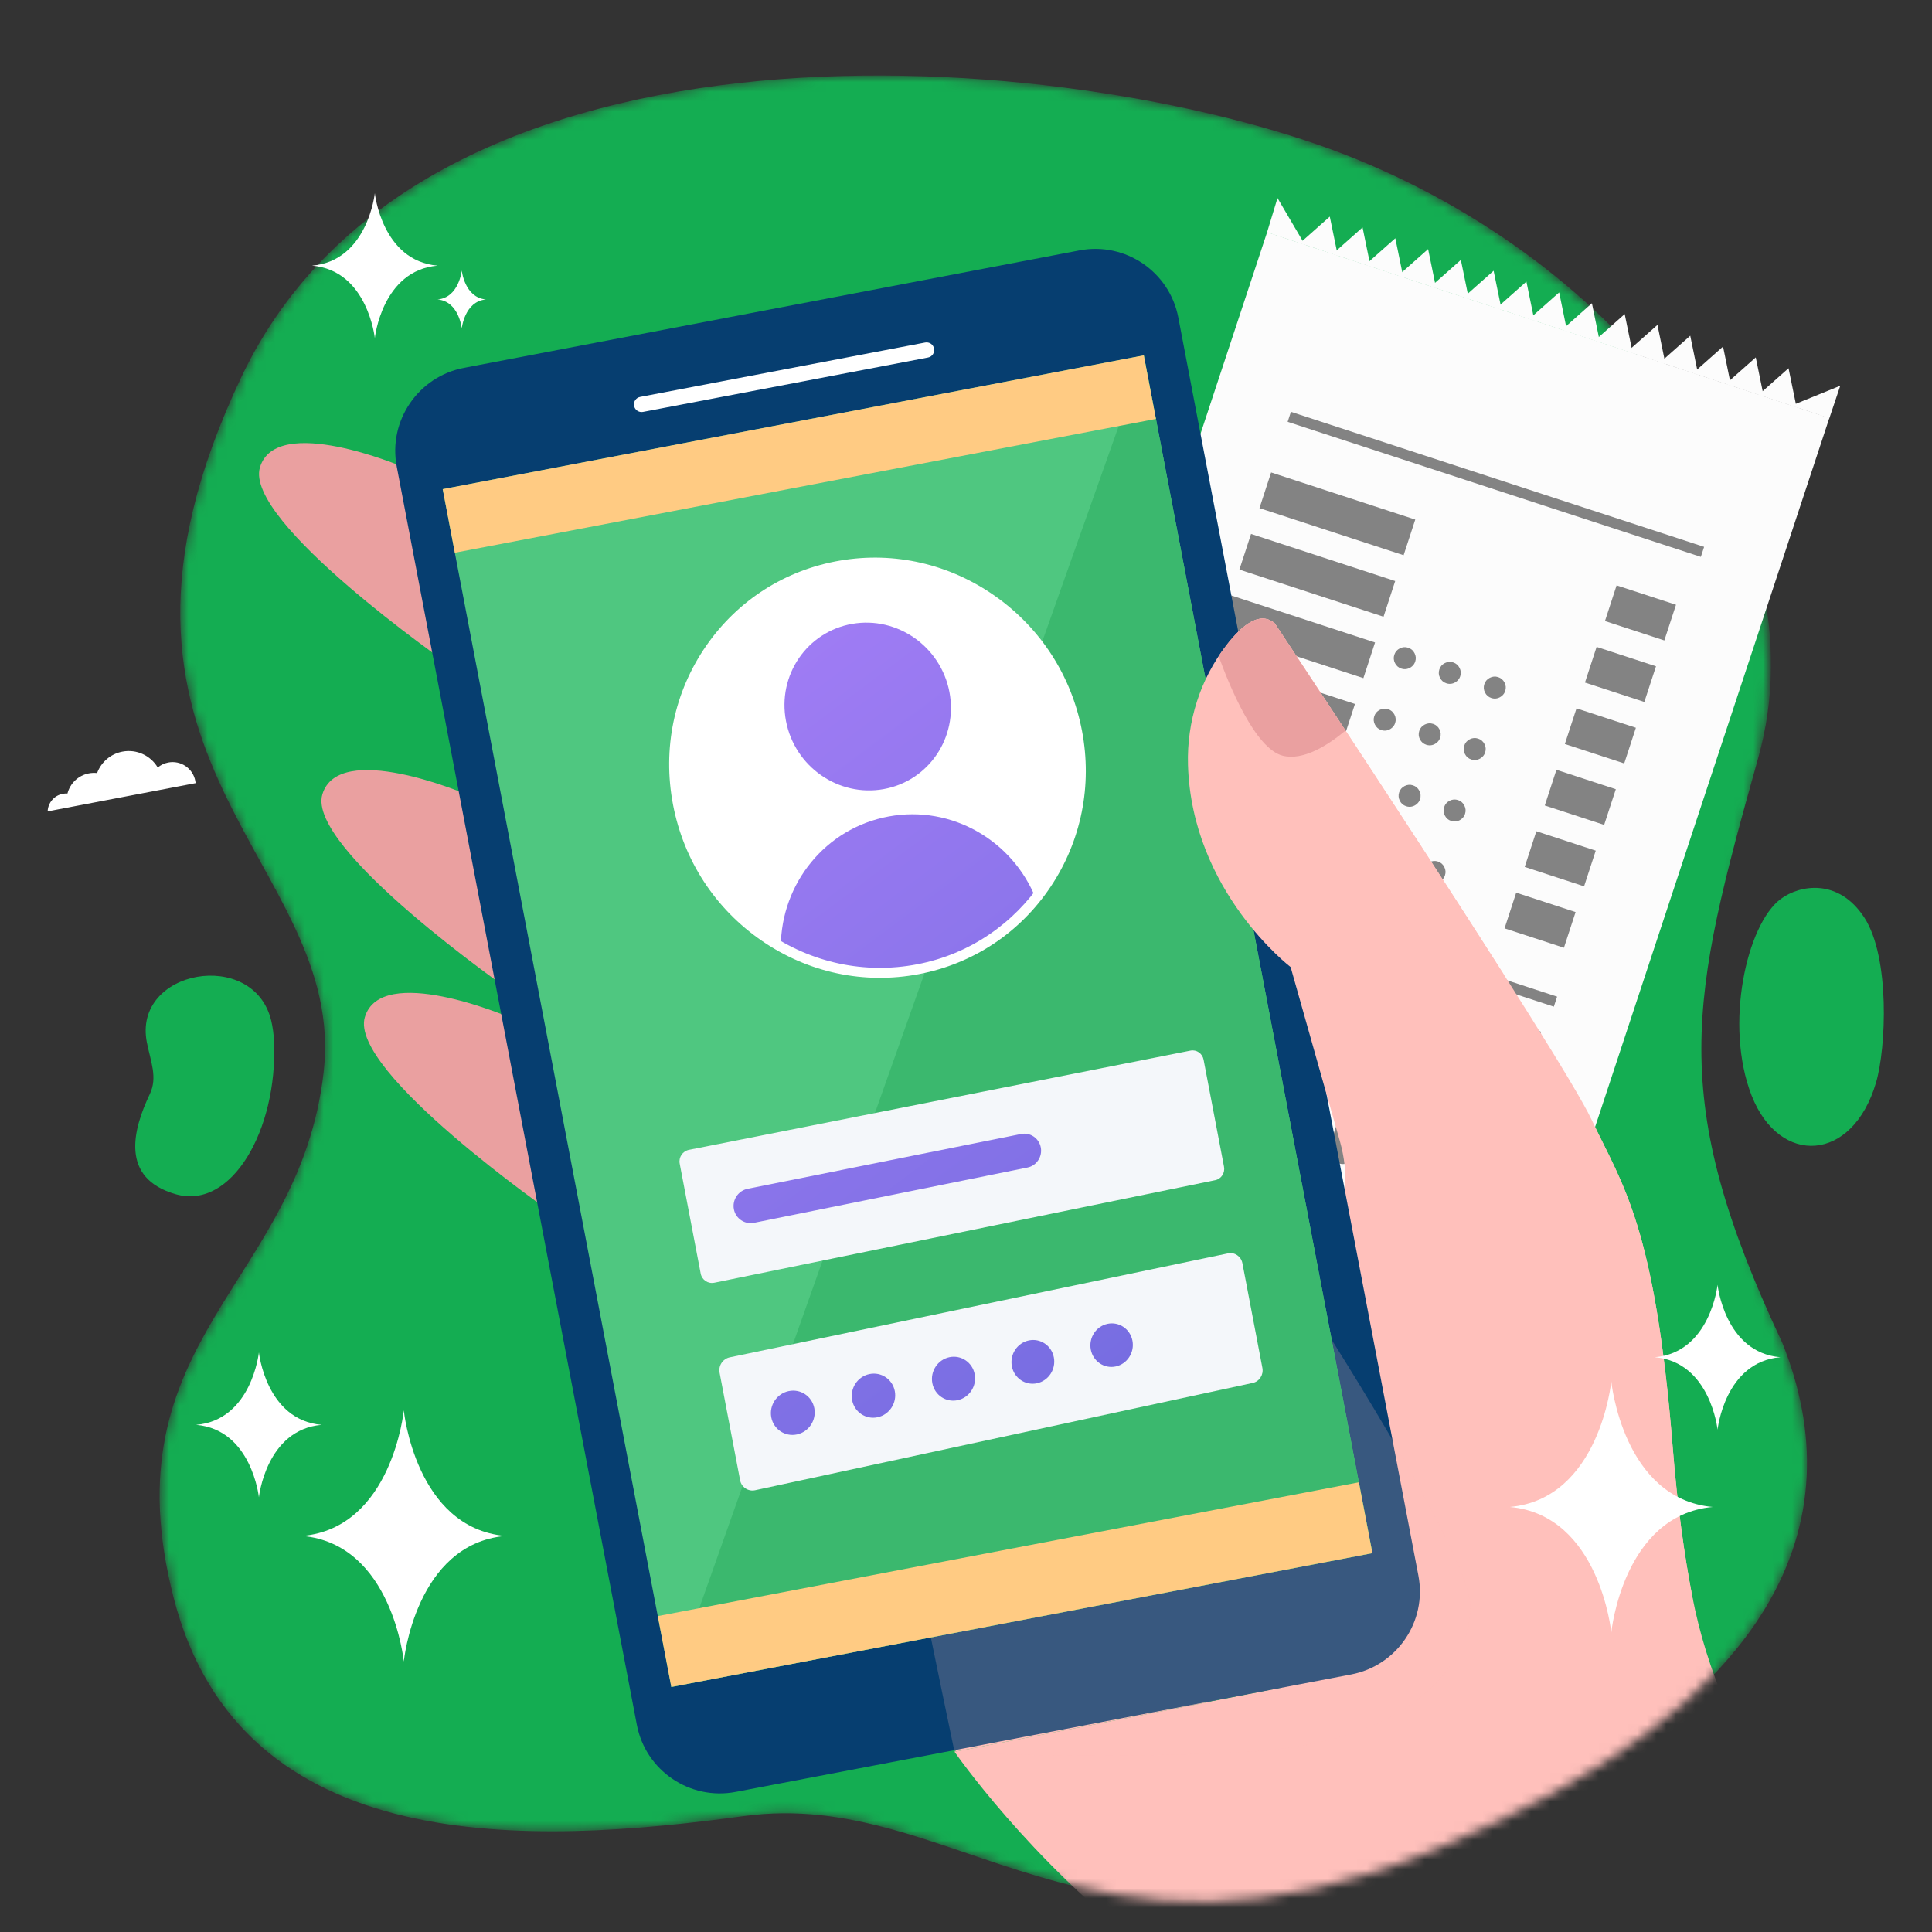 <svg width="200" height="200" viewBox="0 0 200 200" fill="none" xmlns="http://www.w3.org/2000/svg">
<rect x="0" y="0" width="200" height="200" fill="#333333" stroke="none"/>
<g clip-path="url(#clip0_275_5227)">
<mask id="mask0_275_5227" style="mask-type:alpha" maskUnits="userSpaceOnUse" x="16" y="7" width="172" height="190">
<path d="M139.214 16C110.927 5 44.002 -1 25.002 39C6.001 79 36.002 89 33.502 111C31.002 133 11.002 138.5 18.002 165.5C25.002 192.5 55.002 191 77.001 188C99.001 185 112.501 206.5 148.501 191.5C184.501 176.5 191.823 157.265 184.501 139C177.18 120.736 176.001 104 182.001 78.5C188.001 53 167.501 27 139.214 16Z" fill="#14AD52"/>
</mask>
<g mask="url(#mask0_275_5227)">
<path d="M139.214 16C110.927 5 44.002 -1 25.002 39C6.001 79 36.002 89 33.502 111C31.002 133 11.002 138.5 18.002 165.5C25.002 192.5 55.002 191 77.001 188C99.001 185 112.501 206.5 148.501 191.5C184.501 176.5 191.823 157.265 184.501 139C172.501 113.5 175.001 103.5 182.001 78.5C189.001 53.5 167.501 27 139.214 16Z" fill="#14AD52"/>
<path d="M207.933 218.852L153.133 229.309L146.251 217.938C143.814 213.91 139.853 211.053 135.276 209.951C130.964 208.913 125.001 206.672 118.713 201.848C106.478 192.461 98.816 181.348 98.816 181.348L132.746 174.701C132.746 174.701 126.065 156.287 138.129 127.834C139.42 124.789 139.624 121.391 138.724 118.208L133.613 100.112C133.613 100.112 119.696 89.482 123.699 72.236C123.699 72.236 128.65 61.634 131.971 64.536C131.971 64.536 161.536 109.063 164.76 115.907C167.985 122.751 171.316 126.804 173.165 149.896C173.654 156.009 174.373 161.048 175.165 165.153C176.685 173.033 179.93 180.478 184.661 186.961L207.933 218.852Z" fill="#FFC0BB"/>
</g>
<path d="M15.204 107.913C13.708 100.345 26.253 98.136 28.07 105.634C28.235 106.312 28.34 107.069 28.373 107.913C28.725 116.924 24.007 125.28 18.204 123.628C12.401 121.977 13.754 116.942 15.512 113.249C16.333 111.526 15.59 109.865 15.204 107.913Z" fill="#14AD52"/>
<path d="M131.172 24.037L101.418 114.092L159.62 133.322L189.375 43.268L131.172 24.037Z" fill="#FCFCFC"/>
<path d="M105.327 115.247L101.393 113.927L100.668 116.442L105.327 115.247Z" fill="#FCFCFC"/>
<path d="M108.718 116.375L104.785 115.056L105.609 119.122L108.718 116.375Z" fill="#FCFCFC"/>
<path d="M112.108 117.504L108.176 116.186L109 120.25L112.108 117.504Z" fill="#FCFCFC"/>
<path d="M115.499 118.632L111.566 117.314L112.391 121.38L115.499 118.632Z" fill="#FCFCFC"/>
<path d="M118.889 119.762L114.957 118.442L115.782 122.508L118.889 119.762Z" fill="#FCFCFC"/>
<path d="M122.285 120.892L118.352 119.572L119.176 123.637L122.285 120.892Z" fill="#FCFCFC"/>
<path d="M125.678 122.021L121.746 120.701L122.57 124.766L125.678 122.021Z" fill="#FCFCFC"/>
<path d="M129.069 123.148L125.137 121.83L125.961 125.895L129.069 123.148Z" fill="#FCFCFC"/>
<path d="M132.46 124.277L128.527 122.958L129.35 127.024L132.46 124.277Z" fill="#FCFCFC"/>
<path d="M135.848 125.406L131.914 124.088L132.74 128.153L135.848 125.406Z" fill="#FCFCFC"/>
<path d="M139.242 126.535L135.309 125.216L136.132 129.282L139.242 126.535Z" fill="#FCFCFC"/>
<path d="M142.632 127.664L138.699 126.345L139.523 130.411L142.632 127.664Z" fill="#FCFCFC"/>
<path d="M146.026 128.792L142.094 127.474L142.917 131.54L146.026 128.792Z" fill="#FCFCFC"/>
<path d="M149.416 129.922L145.484 128.603L146.307 132.669L149.416 129.922Z" fill="#FCFCFC"/>
<path d="M152.809 131.051L148.875 129.732L149.7 133.798L152.809 131.051Z" fill="#FCFCFC"/>
<path d="M156.197 132.18L152.266 130.861L153.089 134.926L156.197 132.18Z" fill="#FCFCFC"/>
<path d="M159.591 133.31L155.66 131.991L158.503 136.658L159.591 133.31Z" fill="#FCFCFC"/>
<path d="M185.438 41.992L189.371 43.303L190.504 39.933L185.438 41.992Z" fill="#FCFCFC"/>
<path d="M182.048 40.872L185.982 42.181L185.149 38.12L182.048 40.872Z" fill="#FCFCFC"/>
<path d="M178.654 39.75L182.587 41.06L181.756 36.999L178.654 39.75Z" fill="#FCFCFC"/>
<path d="M175.267 38.629L179.2 39.938L178.369 35.877L175.267 38.629Z" fill="#FCFCFC"/>
<path d="M171.873 37.507L175.806 38.817L174.974 34.755L171.873 37.507Z" fill="#FCFCFC"/>
<path d="M168.478 36.386L172.412 37.695L171.58 33.634L168.478 36.386Z" fill="#FCFCFC"/>
<path d="M165.087 35.265L169.021 36.575L168.188 32.513L165.087 35.265Z" fill="#FCFCFC"/>
<path d="M161.693 34.144L165.627 35.454L164.795 31.392L161.693 34.144Z" fill="#FCFCFC"/>
<path d="M158.302 33.023L162.236 34.333L161.404 30.271L158.302 33.023Z" fill="#FCFCFC"/>
<path d="M154.912 31.902L158.846 33.211L158.013 29.15L154.912 31.902Z" fill="#FCFCFC"/>
<path d="M151.517 30.781L155.451 32.09L154.619 28.029L151.517 30.781Z" fill="#FCFCFC"/>
<path d="M148.127 29.658L152.061 30.969L151.228 26.907L148.127 29.658Z" fill="#FCFCFC"/>
<path d="M144.736 28.537L148.67 29.847L147.838 25.786L144.736 28.537Z" fill="#FCFCFC"/>
<path d="M141.341 27.416L145.275 28.726L144.443 24.665L141.341 27.416Z" fill="#FCFCFC"/>
<path d="M137.951 26.295L141.884 27.604L141.052 23.542L137.951 26.295Z" fill="#FCFCFC"/>
<path d="M134.56 25.174L138.493 26.483L137.66 22.422L134.56 25.174Z" fill="#FCFCFC"/>
<path d="M131.165 24.053L135.099 25.362L132.246 20.502L131.165 24.053Z" fill="#FCFCFC"/>
<path d="M133.636 42.632L133.297 43.668L176.071 57.647L176.41 56.611L133.636 42.632Z" fill="#838383"/>
<path d="M118.417 89.194L118.078 90.23L160.853 104.209L161.191 103.173L118.417 89.194Z" fill="#838383"/>
<path d="M131.586 48.908L130.379 52.601L145.302 57.477L146.508 53.785L131.586 48.908Z" fill="#838383"/>
<path d="M167.351 60.597L166.145 64.29L172.292 66.298L173.499 62.605L167.351 60.597Z" fill="#838383"/>
<path d="M145.069 69.214C144.773 69.117 144.553 68.928 144.41 68.646C144.267 68.364 144.244 68.075 144.341 67.779C144.438 67.483 144.627 67.263 144.909 67.12C145.191 66.977 145.48 66.954 145.776 67.051C146.072 67.148 146.292 67.337 146.435 67.619C146.578 67.9 146.601 68.189 146.504 68.486C146.44 68.682 146.331 68.846 146.177 68.977C146.027 69.11 145.854 69.2 145.657 69.246C145.465 69.29 145.269 69.279 145.069 69.214ZM149.727 70.736C149.431 70.639 149.211 70.45 149.069 70.168C148.926 69.887 148.903 69.598 149 69.302C149.096 69.005 149.286 68.785 149.567 68.643C149.849 68.5 150.138 68.477 150.434 68.574C150.73 68.67 150.95 68.86 151.093 69.141C151.236 69.423 151.259 69.712 151.162 70.008C151.098 70.204 150.989 70.368 150.835 70.5C150.685 70.632 150.512 70.722 150.315 70.769C150.124 70.812 149.928 70.802 149.727 70.736ZM154.386 72.258C154.089 72.162 153.87 71.972 153.727 71.691C153.584 71.409 153.561 71.12 153.658 70.824C153.755 70.528 153.944 70.308 154.226 70.165C154.507 70.022 154.796 69.999 155.092 70.096C155.389 70.193 155.608 70.382 155.751 70.664C155.894 70.945 155.917 71.234 155.82 71.531C155.756 71.727 155.647 71.891 155.493 72.022C155.344 72.155 155.17 72.245 154.973 72.291C154.782 72.335 154.586 72.324 154.386 72.258ZM138.235 90.125C137.939 90.028 137.719 89.839 137.576 89.557C137.433 89.275 137.41 88.987 137.507 88.69C137.604 88.394 137.793 88.174 138.075 88.031C138.357 87.888 138.645 87.865 138.942 87.962C139.238 88.059 139.458 88.248 139.601 88.53C139.744 88.812 139.767 89.101 139.67 89.397C139.606 89.593 139.497 89.757 139.343 89.888C139.193 90.021 139.02 90.111 138.823 90.157C138.631 90.201 138.435 90.19 138.235 90.125ZM142.893 91.647C142.597 91.55 142.377 91.361 142.235 91.079C142.092 90.798 142.069 90.509 142.166 90.213C142.262 89.916 142.452 89.697 142.733 89.554C143.015 89.411 143.304 89.388 143.6 89.485C143.896 89.582 144.116 89.771 144.259 90.052C144.402 90.334 144.425 90.623 144.328 90.919C144.264 91.115 144.155 91.279 144.001 91.411C143.851 91.544 143.678 91.633 143.481 91.68C143.29 91.723 143.094 91.713 142.893 91.647ZM147.552 93.17C147.255 93.073 147.036 92.883 146.893 92.602C146.75 92.32 146.727 92.031 146.824 91.735C146.921 91.439 147.11 91.219 147.391 91.076C147.673 90.933 147.962 90.91 148.258 91.007C148.555 91.104 148.774 91.293 148.917 91.575C149.06 91.856 149.083 92.145 148.986 92.442C148.922 92.638 148.813 92.802 148.659 92.933C148.51 93.066 148.336 93.156 148.139 93.202C147.948 93.246 147.752 93.235 147.552 93.17ZM131.401 111.036C131.105 110.939 130.885 110.75 130.742 110.468C130.599 110.187 130.576 109.898 130.673 109.601C130.77 109.305 130.959 109.085 131.241 108.942C131.522 108.8 131.811 108.777 132.108 108.873C132.404 108.97 132.624 109.16 132.767 109.441C132.909 109.723 132.932 110.012 132.836 110.308C132.772 110.504 132.663 110.668 132.509 110.8C132.359 110.932 132.186 111.022 131.989 111.068C131.797 111.112 131.601 111.101 131.401 111.036ZM136.059 112.558C135.763 112.461 135.543 112.272 135.401 111.991C135.258 111.709 135.235 111.42 135.331 111.124C135.428 110.827 135.618 110.608 135.899 110.465C136.181 110.322 136.47 110.299 136.766 110.396C137.062 110.493 137.282 110.682 137.425 110.964C137.568 111.245 137.591 111.534 137.494 111.83C137.43 112.027 137.321 112.19 137.167 112.322C137.017 112.455 136.844 112.544 136.647 112.591C136.455 112.635 136.26 112.624 136.059 112.558ZM140.718 114.081C140.421 113.984 140.202 113.795 140.059 113.513C139.916 113.231 139.893 112.942 139.99 112.646C140.087 112.35 140.276 112.13 140.557 111.987C140.839 111.844 141.128 111.821 141.424 111.918C141.721 112.015 141.94 112.204 142.083 112.486C142.226 112.768 142.249 113.056 142.152 113.353C142.088 113.549 141.979 113.713 141.825 113.844C141.676 113.977 141.502 114.067 141.305 114.113C141.114 114.157 140.918 114.146 140.718 114.081ZM124.567 131.947C124.271 131.85 124.051 131.661 123.908 131.379C123.765 131.098 123.742 130.809 123.839 130.512C123.936 130.216 124.125 129.996 124.407 129.854C124.688 129.711 124.977 129.688 125.274 129.785C125.57 129.881 125.79 130.071 125.933 130.352C126.075 130.634 126.098 130.923 126.002 131.219C125.937 131.415 125.828 131.579 125.675 131.711C125.525 131.843 125.352 131.933 125.155 131.98C124.963 132.023 124.767 132.012 124.567 131.947ZM129.225 133.469C128.929 133.373 128.709 133.183 128.566 132.902C128.424 132.62 128.401 132.331 128.497 132.035C128.594 131.738 128.783 131.519 129.065 131.376C129.347 131.233 129.636 131.21 129.932 131.307C130.228 131.404 130.448 131.593 130.591 131.875C130.734 132.156 130.757 132.445 130.66 132.742C130.596 132.938 130.487 133.102 130.333 133.233C130.183 133.366 130.01 133.455 129.813 133.502C129.621 133.546 129.425 133.535 129.225 133.469ZM133.884 134.992C133.587 134.895 133.368 134.706 133.225 134.424C133.082 134.143 133.059 133.854 133.156 133.557C133.253 133.261 133.442 133.041 133.723 132.898C134.005 132.756 134.294 132.732 134.59 132.829C134.887 132.926 135.106 133.115 135.249 133.397C135.392 133.679 135.415 133.968 135.318 134.264C135.254 134.46 135.145 134.624 134.991 134.755C134.842 134.888 134.668 134.978 134.471 135.024C134.28 135.068 134.084 135.057 133.884 134.992Z" fill="#838383"/>
<path d="M129.508 55.272L128.301 58.965L143.223 63.842L144.43 60.149L129.508 55.272Z" fill="#838383"/>
<path d="M165.281 66.966L164.074 70.658L170.221 72.667L171.428 68.975L165.281 66.966Z" fill="#838383"/>
<path d="M142.991 75.577C142.695 75.48 142.475 75.291 142.332 75.009C142.189 74.728 142.166 74.439 142.263 74.142C142.36 73.846 142.549 73.626 142.831 73.484C143.112 73.341 143.401 73.318 143.698 73.415C143.994 73.511 144.214 73.701 144.357 73.982C144.499 74.264 144.522 74.553 144.426 74.849C144.361 75.045 144.253 75.209 144.099 75.341C143.949 75.473 143.776 75.563 143.579 75.609C143.387 75.653 143.191 75.642 142.991 75.577ZM147.649 77.099C147.353 77.002 147.133 76.813 146.99 76.532C146.848 76.25 146.825 75.961 146.921 75.665C147.018 75.368 147.208 75.149 147.489 75.006C147.771 74.863 148.06 74.84 148.356 74.937C148.652 75.034 148.872 75.223 149.015 75.505C149.158 75.786 149.181 76.075 149.084 76.371C149.02 76.568 148.911 76.731 148.757 76.863C148.607 76.996 148.434 77.085 148.237 77.132C148.045 77.176 147.85 77.165 147.649 77.099ZM152.308 78.622C152.011 78.525 151.792 78.336 151.649 78.054C151.506 77.772 151.483 77.484 151.58 77.187C151.677 76.891 151.866 76.671 152.147 76.528C152.429 76.385 152.718 76.362 153.014 76.459C153.311 76.556 153.53 76.745 153.673 77.027C153.816 77.309 153.839 77.597 153.742 77.894C153.678 78.09 153.569 78.254 153.415 78.385C153.266 78.518 153.092 78.608 152.895 78.654C152.704 78.698 152.508 78.687 152.308 78.622ZM136.157 96.488C135.861 96.391 135.641 96.202 135.498 95.92C135.355 95.639 135.332 95.35 135.429 95.053C135.526 94.757 135.715 94.537 135.997 94.395C136.278 94.252 136.567 94.229 136.864 94.326C137.16 94.422 137.38 94.612 137.523 94.893C137.665 95.175 137.688 95.464 137.592 95.76C137.527 95.956 137.418 96.12 137.265 96.252C137.115 96.385 136.942 96.474 136.745 96.521C136.553 96.564 136.357 96.553 136.157 96.488ZM140.815 98.01C140.519 97.914 140.299 97.724 140.156 97.443C140.014 97.161 139.991 96.872 140.087 96.576C140.184 96.279 140.373 96.06 140.655 95.917C140.937 95.774 141.226 95.751 141.522 95.848C141.818 95.945 142.038 96.134 142.181 96.416C142.324 96.697 142.347 96.986 142.25 97.283C142.186 97.479 142.077 97.643 141.923 97.774C141.773 97.907 141.6 97.996 141.403 98.043C141.211 98.087 141.015 98.076 140.815 98.01ZM145.474 99.533C145.177 99.436 144.958 99.247 144.815 98.965C144.672 98.684 144.649 98.395 144.746 98.098C144.843 97.802 145.032 97.582 145.313 97.439C145.595 97.297 145.884 97.273 146.18 97.37C146.477 97.467 146.696 97.656 146.839 97.938C146.982 98.22 147.005 98.509 146.908 98.805C146.844 99.001 146.735 99.165 146.581 99.296C146.432 99.429 146.258 99.519 146.061 99.565C145.87 99.609 145.674 99.598 145.474 99.533ZM129.323 117.399C129.027 117.302 128.807 117.113 128.664 116.831C128.521 116.55 128.498 116.261 128.595 115.965C128.692 115.668 128.881 115.449 129.163 115.306C129.444 115.163 129.733 115.14 130.03 115.237C130.326 115.334 130.546 115.523 130.688 115.804C130.831 116.086 130.854 116.375 130.758 116.671C130.693 116.868 130.584 117.031 130.431 117.163C130.281 117.296 130.108 117.385 129.911 117.432C129.719 117.475 129.523 117.465 129.323 117.399ZM133.981 118.922C133.685 118.825 133.465 118.635 133.322 118.354C133.18 118.072 133.156 117.783 133.253 117.487C133.35 117.191 133.539 116.971 133.821 116.828C134.103 116.685 134.392 116.662 134.688 116.759C134.984 116.856 135.204 117.045 135.347 117.327C135.49 117.608 135.513 117.897 135.416 118.194C135.352 118.39 135.243 118.554 135.089 118.685C134.939 118.818 134.766 118.908 134.569 118.954C134.377 118.998 134.181 118.987 133.981 118.922ZM138.639 120.444C138.343 120.347 138.124 120.158 137.981 119.876C137.838 119.595 137.815 119.306 137.912 119.009C138.008 118.713 138.198 118.493 138.479 118.351C138.761 118.208 139.05 118.185 139.346 118.282C139.643 118.378 139.862 118.568 140.005 118.849C140.148 119.131 140.171 119.42 140.074 119.716C140.01 119.912 139.901 120.076 139.747 120.208C139.597 120.34 139.424 120.43 139.227 120.476C139.036 120.52 138.84 120.509 138.639 120.444ZM122.489 138.31C122.193 138.213 121.973 138.024 121.83 137.743C121.687 137.461 121.664 137.172 121.761 136.876C121.858 136.579 122.047 136.36 122.329 136.217C122.61 136.074 122.899 136.051 123.196 136.148C123.492 136.245 123.712 136.434 123.854 136.716C123.997 136.997 124.02 137.286 123.923 137.582C123.859 137.779 123.75 137.942 123.597 138.074C123.447 138.207 123.273 138.296 123.077 138.343C122.885 138.387 122.689 138.376 122.489 138.31ZM127.147 139.833C126.851 139.736 126.631 139.547 126.488 139.265C126.345 138.983 126.322 138.694 126.419 138.398C126.516 138.102 126.705 137.882 126.987 137.739C127.269 137.596 127.558 137.573 127.854 137.67C128.15 137.767 128.37 137.956 128.513 138.238C128.656 138.52 128.679 138.808 128.582 139.105C128.518 139.301 128.409 139.465 128.255 139.596C128.105 139.729 127.932 139.819 127.735 139.865C127.543 139.909 127.347 139.898 127.147 139.833ZM131.805 141.355C131.509 141.258 131.289 141.069 131.147 140.787C131.004 140.506 130.981 140.217 131.078 139.92C131.174 139.624 131.364 139.405 131.645 139.262C131.927 139.119 132.216 139.096 132.512 139.193C132.808 139.289 133.028 139.479 133.171 139.76C133.314 140.042 133.337 140.331 133.24 140.627C133.176 140.823 133.067 140.987 132.913 141.119C132.763 141.252 132.59 141.341 132.393 141.388C132.202 141.431 132.006 141.421 131.805 141.355Z" fill="#838383"/>
<path d="M127.422 61.63L126.215 65.323L141.138 70.2L142.345 66.508L127.422 61.63Z" fill="#838383"/>
<path d="M163.199 73.328L161.992 77.02L168.14 79.03L169.347 75.337L163.199 73.328Z" fill="#838383"/>
<path d="M140.909 81.94C140.613 81.843 140.393 81.654 140.25 81.373C140.107 81.091 140.084 80.802 140.181 80.506C140.278 80.209 140.467 79.99 140.749 79.847C141.03 79.704 141.319 79.681 141.616 79.778C141.912 79.875 142.132 80.064 142.275 80.345C142.417 80.627 142.44 80.916 142.344 81.212C142.279 81.409 142.171 81.572 142.017 81.704C141.867 81.837 141.694 81.926 141.497 81.973C141.305 82.016 141.109 82.006 140.909 81.94ZM145.567 83.463C145.271 83.366 145.051 83.177 144.908 82.895C144.766 82.613 144.743 82.324 144.839 82.028C144.936 81.732 145.125 81.512 145.407 81.369C145.689 81.226 145.978 81.203 146.274 81.3C146.57 81.397 146.79 81.586 146.933 81.868C147.076 82.149 147.099 82.438 147.002 82.735C146.938 82.931 146.829 83.095 146.675 83.226C146.525 83.359 146.352 83.449 146.155 83.495C145.963 83.539 145.768 83.528 145.567 83.463ZM150.226 84.985C149.929 84.888 149.71 84.699 149.567 84.417C149.424 84.136 149.401 83.847 149.498 83.55C149.595 83.254 149.784 83.034 150.065 82.892C150.347 82.749 150.636 82.726 150.932 82.823C151.229 82.919 151.448 83.109 151.591 83.39C151.734 83.672 151.757 83.961 151.66 84.257C151.596 84.453 151.487 84.617 151.333 84.749C151.184 84.882 151.01 84.971 150.813 85.017C150.622 85.061 150.426 85.05 150.226 84.985ZM134.075 102.851C133.779 102.754 133.559 102.565 133.416 102.284C133.273 102.002 133.25 101.713 133.347 101.417C133.444 101.12 133.633 100.901 133.915 100.758C134.196 100.615 134.485 100.592 134.782 100.689C135.078 100.786 135.298 100.975 135.44 101.257C135.583 101.538 135.606 101.827 135.51 102.123C135.445 102.32 135.336 102.484 135.183 102.615C135.033 102.748 134.86 102.837 134.663 102.884C134.471 102.928 134.275 102.917 134.075 102.851ZM138.733 104.374C138.437 104.277 138.217 104.088 138.074 103.806C137.932 103.524 137.909 103.235 138.005 102.939C138.102 102.643 138.291 102.423 138.573 102.28C138.855 102.137 139.144 102.114 139.44 102.211C139.736 102.308 139.956 102.497 140.099 102.779C140.242 103.061 140.265 103.35 140.168 103.646C140.104 103.842 139.995 104.006 139.841 104.137C139.691 104.27 139.518 104.36 139.321 104.406C139.129 104.45 138.933 104.439 138.733 104.374ZM143.392 105.896C143.095 105.799 142.876 105.61 142.733 105.328C142.59 105.047 142.567 104.758 142.664 104.462C142.76 104.165 142.95 103.946 143.231 103.803C143.513 103.66 143.802 103.637 144.098 103.734C144.395 103.831 144.614 104.02 144.757 104.301C144.9 104.583 144.923 104.872 144.826 105.168C144.762 105.364 144.653 105.528 144.499 105.66C144.349 105.793 144.176 105.882 143.979 105.929C143.788 105.972 143.592 105.962 143.392 105.896ZM127.241 123.762C126.945 123.666 126.725 123.476 126.582 123.195C126.439 122.913 126.416 122.624 126.513 122.328C126.61 122.032 126.799 121.812 127.081 121.669C127.362 121.526 127.651 121.503 127.948 121.6C128.244 121.697 128.464 121.886 128.606 122.168C128.749 122.449 128.772 122.738 128.675 123.035C128.611 123.231 128.502 123.395 128.349 123.526C128.199 123.659 128.026 123.749 127.829 123.795C127.637 123.839 127.441 123.828 127.241 123.762ZM131.899 125.285C131.603 125.188 131.383 124.999 131.24 124.717C131.097 124.436 131.074 124.147 131.171 123.85C131.268 123.554 131.457 123.334 131.739 123.191C132.021 123.049 132.31 123.026 132.606 123.122C132.902 123.219 133.122 123.408 133.265 123.69C133.408 123.972 133.431 124.261 133.334 124.557C133.27 124.753 133.161 124.917 133.007 125.049C132.857 125.181 132.684 125.271 132.487 125.317C132.295 125.361 132.099 125.35 131.899 125.285ZM136.557 126.807C136.261 126.71 136.042 126.521 135.899 126.24C135.756 125.958 135.733 125.669 135.83 125.373C135.926 125.076 136.116 124.857 136.397 124.714C136.679 124.571 136.968 124.548 137.264 124.645C137.561 124.742 137.78 124.931 137.923 125.212C138.066 125.494 138.089 125.783 137.992 126.079C137.928 126.276 137.819 126.439 137.665 126.571C137.515 126.704 137.342 126.793 137.145 126.84C136.954 126.884 136.758 126.873 136.557 126.807ZM120.407 144.674C120.11 144.577 119.891 144.387 119.748 144.106C119.605 143.824 119.582 143.535 119.679 143.239C119.776 142.943 119.965 142.723 120.247 142.58C120.528 142.437 120.817 142.414 121.114 142.511C121.41 142.608 121.629 142.797 121.772 143.079C121.915 143.36 121.938 143.649 121.841 143.946C121.777 144.142 121.668 144.306 121.515 144.437C121.365 144.57 121.191 144.66 120.995 144.706C120.803 144.75 120.607 144.739 120.407 144.674ZM125.065 146.196C124.769 146.099 124.549 145.91 124.406 145.628C124.263 145.347 124.24 145.058 124.337 144.761C124.434 144.465 124.623 144.245 124.905 144.103C125.187 143.96 125.475 143.937 125.772 144.034C126.068 144.13 126.288 144.32 126.431 144.601C126.574 144.883 126.597 145.172 126.5 145.468C126.436 145.664 126.327 145.828 126.173 145.96C126.023 146.092 125.85 146.182 125.653 146.228C125.461 146.272 125.265 146.261 125.065 146.196ZM129.723 147.718C129.427 147.622 129.207 147.432 129.065 147.151C128.922 146.869 128.899 146.58 128.996 146.284C129.092 145.987 129.282 145.768 129.563 145.625C129.845 145.482 130.134 145.459 130.43 145.556C130.726 145.653 130.946 145.842 131.089 146.124C131.232 146.405 131.255 146.694 131.158 146.99C131.094 147.187 130.985 147.351 130.831 147.482C130.681 147.615 130.508 147.704 130.311 147.751C130.12 147.795 129.924 147.784 129.723 147.718Z" fill="#838383"/>
<path d="M125.343 67.996L124.137 71.689L139.059 76.565L140.266 72.873L125.343 67.996Z" fill="#838383"/>
<path d="M161.121 79.69L159.914 83.383L166.062 85.393L167.269 81.7L161.121 79.69Z" fill="#838383"/>
<path d="M138.831 88.302C138.535 88.206 138.315 88.016 138.172 87.735C138.029 87.453 138.006 87.164 138.103 86.868C138.2 86.572 138.389 86.352 138.671 86.209C138.952 86.066 139.241 86.043 139.538 86.14C139.834 86.237 140.054 86.426 140.196 86.708C140.339 86.989 140.362 87.278 140.265 87.575C140.201 87.771 140.092 87.935 139.939 88.066C139.789 88.199 139.616 88.289 139.419 88.335C139.227 88.379 139.031 88.368 138.831 88.302ZM143.489 89.825C143.193 89.728 142.973 89.539 142.83 89.257C142.687 88.976 142.664 88.687 142.761 88.39C142.858 88.094 143.047 87.874 143.329 87.731C143.611 87.589 143.9 87.566 144.196 87.662C144.492 87.759 144.712 87.948 144.855 88.23C144.998 88.512 145.021 88.801 144.924 89.097C144.86 89.293 144.751 89.457 144.597 89.589C144.447 89.721 144.274 89.811 144.077 89.857C143.885 89.901 143.689 89.89 143.489 89.825ZM148.147 91.347C147.851 91.251 147.632 91.061 147.489 90.78C147.346 90.498 147.323 90.209 147.42 89.913C147.516 89.616 147.706 89.397 147.987 89.254C148.269 89.111 148.558 89.088 148.854 89.185C149.151 89.282 149.37 89.471 149.513 89.752C149.656 90.034 149.679 90.323 149.582 90.619C149.518 90.816 149.409 90.98 149.255 91.111C149.105 91.244 148.932 91.333 148.735 91.38C148.544 91.424 148.348 91.413 148.147 91.347ZM131.997 109.214C131.7 109.117 131.481 108.928 131.338 108.646C131.195 108.364 131.172 108.075 131.269 107.779C131.366 107.483 131.555 107.263 131.837 107.12C132.118 106.977 132.407 106.954 132.704 107.051C133 107.148 133.219 107.337 133.362 107.619C133.505 107.9 133.528 108.189 133.431 108.486C133.367 108.682 133.258 108.846 133.105 108.977C132.955 109.11 132.781 109.2 132.585 109.246C132.393 109.29 132.197 109.279 131.997 109.214ZM136.655 110.736C136.359 110.639 136.139 110.45 135.996 110.168C135.853 109.887 135.83 109.598 135.927 109.301C136.024 109.005 136.213 108.786 136.495 108.643C136.777 108.5 137.065 108.477 137.362 108.574C137.658 108.67 137.878 108.86 138.021 109.141C138.164 109.423 138.187 109.712 138.09 110.008C138.026 110.204 137.917 110.368 137.763 110.5C137.613 110.632 137.44 110.722 137.243 110.769C137.051 110.812 136.855 110.801 136.655 110.736ZM141.313 112.258C141.017 112.162 140.797 111.972 140.655 111.691C140.512 111.409 140.489 111.12 140.586 110.824C140.682 110.528 140.872 110.308 141.153 110.165C141.435 110.022 141.724 109.999 142.02 110.096C142.316 110.193 142.536 110.382 142.679 110.664C142.822 110.945 142.845 111.234 142.748 111.531C142.684 111.727 142.575 111.891 142.421 112.022C142.271 112.155 142.098 112.244 141.901 112.291C141.71 112.335 141.514 112.324 141.313 112.258ZM125.163 130.125C124.866 130.028 124.647 129.839 124.504 129.557C124.361 129.275 124.338 128.987 124.435 128.69C124.532 128.394 124.721 128.174 125.003 128.031C125.284 127.888 125.573 127.865 125.869 127.962C126.166 128.059 126.385 128.248 126.528 128.53C126.671 128.812 126.694 129.101 126.597 129.397C126.533 129.593 126.424 129.757 126.27 129.888C126.121 130.021 125.947 130.111 125.75 130.157C125.559 130.201 125.363 130.19 125.163 130.125ZM129.821 131.647C129.525 131.55 129.305 131.361 129.162 131.079C129.019 130.798 128.996 130.509 129.093 130.213C129.19 129.916 129.379 129.697 129.661 129.554C129.942 129.411 130.231 129.388 130.528 129.485C130.824 129.582 131.044 129.771 131.187 130.052C131.329 130.334 131.352 130.623 131.256 130.919C131.192 131.116 131.083 131.279 130.929 131.411C130.779 131.544 130.606 131.633 130.409 131.68C130.217 131.723 130.021 131.713 129.821 131.647ZM134.479 133.17C134.183 133.073 133.963 132.883 133.821 132.602C133.678 132.32 133.655 132.031 133.751 131.735C133.848 131.439 134.038 131.219 134.319 131.076C134.601 130.933 134.89 130.91 135.186 131.007C135.482 131.104 135.702 131.293 135.845 131.575C135.988 131.856 136.011 132.145 135.914 132.442C135.85 132.638 135.741 132.802 135.587 132.933C135.437 133.066 135.264 133.156 135.067 133.202C134.875 133.246 134.68 133.235 134.479 133.17ZM118.329 151.036C118.032 150.939 117.813 150.75 117.67 150.468C117.527 150.187 117.504 149.898 117.601 149.601C117.698 149.305 117.887 149.085 118.169 148.942C118.45 148.8 118.739 148.777 119.035 148.873C119.332 148.97 119.551 149.159 119.694 149.441C119.837 149.723 119.86 150.012 119.763 150.308C119.699 150.504 119.59 150.668 119.436 150.8C119.287 150.932 119.113 151.022 118.916 151.068C118.725 151.112 118.529 151.101 118.329 151.036ZM122.987 152.558C122.691 152.461 122.471 152.272 122.328 151.991C122.185 151.709 122.162 151.42 122.259 151.124C122.356 150.827 122.545 150.608 122.827 150.465C123.108 150.322 123.397 150.299 123.694 150.396C123.99 150.493 124.21 150.682 124.353 150.963C124.495 151.245 124.518 151.534 124.422 151.83C124.357 152.027 124.248 152.19 124.095 152.322C123.945 152.455 123.772 152.544 123.575 152.591C123.383 152.635 123.187 152.624 122.987 152.558ZM127.645 154.081C127.349 153.984 127.129 153.795 126.986 153.513C126.844 153.231 126.821 152.942 126.917 152.646C127.014 152.35 127.203 152.13 127.485 151.987C127.767 151.844 128.056 151.821 128.352 151.918C128.648 152.015 128.868 152.204 129.011 152.486C129.154 152.767 129.177 153.056 129.08 153.353C129.016 153.549 128.907 153.713 128.753 153.844C128.603 153.977 128.43 154.067 128.233 154.113C128.041 154.157 127.846 154.146 127.645 154.081Z" fill="#838383"/>
<path d="M123.265 74.362L122.059 78.055L136.981 82.932L138.188 79.239L123.265 74.362Z" fill="#838383"/>
<path d="M159.043 86.05L157.836 89.744L163.984 91.754L165.191 88.06L159.043 86.05Z" fill="#838383"/>
<path d="M136.753 94.667C136.456 94.57 136.237 94.381 136.094 94.099C135.951 93.817 135.928 93.528 136.025 93.232C136.122 92.936 136.311 92.716 136.593 92.573C136.874 92.43 137.163 92.407 137.459 92.504C137.756 92.601 137.975 92.79 138.118 93.072C138.261 93.354 138.284 93.643 138.187 93.939C138.123 94.135 138.014 94.299 137.86 94.43C137.711 94.563 137.537 94.653 137.34 94.699C137.149 94.743 136.953 94.732 136.753 94.667ZM141.411 96.189C141.115 96.092 140.895 95.903 140.752 95.621C140.609 95.34 140.586 95.051 140.683 94.755C140.78 94.458 140.969 94.239 141.251 94.096C141.532 93.953 141.821 93.93 142.118 94.027C142.414 94.124 142.634 94.313 142.777 94.594C142.919 94.876 142.942 95.165 142.846 95.461C142.781 95.657 142.673 95.821 142.519 95.953C142.369 96.086 142.196 96.175 141.999 96.222C141.807 96.266 141.611 96.255 141.411 96.189ZM146.069 97.712C145.773 97.615 145.553 97.425 145.41 97.144C145.268 96.862 145.245 96.573 145.341 96.277C145.438 95.981 145.628 95.761 145.909 95.618C146.191 95.475 146.48 95.452 146.776 95.549C147.072 95.646 147.292 95.835 147.435 96.117C147.578 96.398 147.601 96.687 147.504 96.984C147.44 97.18 147.331 97.344 147.177 97.475C147.027 97.608 146.854 97.698 146.657 97.744C146.465 97.788 146.27 97.777 146.069 97.712ZM129.919 115.578C129.622 115.481 129.403 115.292 129.26 115.01C129.117 114.729 129.094 114.44 129.191 114.143C129.288 113.847 129.477 113.627 129.759 113.484C130.04 113.342 130.329 113.319 130.625 113.415C130.922 113.512 131.141 113.702 131.284 113.983C131.427 114.265 131.45 114.554 131.353 114.85C131.289 115.046 131.18 115.21 131.026 115.342C130.877 115.474 130.703 115.564 130.506 115.61C130.315 115.654 130.119 115.643 129.919 115.578ZM134.577 117.1C134.281 117.003 134.061 116.814 133.918 116.533C133.775 116.251 133.752 115.962 133.849 115.666C133.946 115.369 134.135 115.15 134.417 115.007C134.698 114.864 134.987 114.841 135.284 114.938C135.58 115.035 135.8 115.224 135.943 115.506C136.085 115.787 136.108 116.076 136.012 116.372C135.947 116.569 135.838 116.732 135.685 116.864C135.535 116.997 135.362 117.086 135.165 117.133C134.973 117.177 134.777 117.166 134.577 117.1ZM139.235 118.623C138.939 118.526 138.719 118.337 138.576 118.055C138.434 117.773 138.411 117.484 138.507 117.188C138.604 116.892 138.793 116.672 139.075 116.529C139.357 116.386 139.646 116.363 139.942 116.46C140.238 116.557 140.458 116.746 140.601 117.028C140.744 117.31 140.767 117.598 140.67 117.895C140.606 118.091 140.497 118.255 140.343 118.386C140.193 118.519 140.02 118.609 139.823 118.655C139.631 118.699 139.435 118.688 139.235 118.623ZM123.085 136.489C122.788 136.392 122.569 136.203 122.426 135.921C122.283 135.64 122.26 135.351 122.357 135.054C122.454 134.758 122.643 134.538 122.924 134.396C123.206 134.253 123.495 134.23 123.791 134.327C124.088 134.423 124.307 134.613 124.45 134.894C124.593 135.176 124.616 135.465 124.519 135.761C124.455 135.957 124.346 136.121 124.192 136.253C124.043 136.385 123.869 136.475 123.672 136.522C123.481 136.565 123.285 136.554 123.085 136.489ZM127.743 138.011C127.447 137.915 127.227 137.725 127.084 137.444C126.941 137.162 126.918 136.873 127.015 136.577C127.112 136.28 127.301 136.061 127.583 135.918C127.864 135.775 128.153 135.752 128.45 135.849C128.746 135.946 128.966 136.135 129.108 136.417C129.251 136.698 129.274 136.987 129.178 137.284C129.113 137.48 129.004 137.644 128.851 137.775C128.701 137.908 128.528 137.997 128.331 138.044C128.139 138.088 127.943 138.077 127.743 138.011ZM132.401 139.534C132.105 139.437 131.885 139.248 131.742 138.966C131.6 138.685 131.576 138.396 131.673 138.099C131.77 137.803 131.959 137.583 132.241 137.44C132.523 137.298 132.812 137.275 133.108 137.371C133.404 137.468 133.624 137.657 133.767 137.939C133.91 138.221 133.933 138.51 133.836 138.806C133.772 139.002 133.663 139.166 133.509 139.297C133.359 139.43 133.186 139.52 132.989 139.566C132.797 139.61 132.601 139.599 132.401 139.534ZM116.251 157.4C115.954 157.303 115.735 157.114 115.592 156.832C115.449 156.551 115.426 156.262 115.523 155.966C115.62 155.669 115.809 155.45 116.09 155.307C116.372 155.164 116.661 155.141 116.957 155.238C117.254 155.335 117.473 155.524 117.616 155.805C117.759 156.087 117.782 156.376 117.685 156.672C117.621 156.868 117.512 157.032 117.358 157.164C117.209 157.297 117.035 157.386 116.838 157.433C116.647 157.476 116.451 157.466 116.251 157.4ZM120.909 158.923C120.613 158.826 120.393 158.636 120.25 158.355C120.107 158.073 120.084 157.784 120.181 157.488C120.278 157.192 120.467 156.972 120.749 156.829C121.03 156.686 121.319 156.663 121.616 156.76C121.912 156.857 122.132 157.046 122.274 157.328C122.417 157.609 122.44 157.898 122.343 158.195C122.279 158.391 122.17 158.555 122.017 158.686C121.867 158.819 121.693 158.909 121.497 158.955C121.305 158.999 121.109 158.988 120.909 158.923ZM125.567 160.445C125.271 160.348 125.051 160.159 124.908 159.877C124.765 159.596 124.742 159.307 124.839 159.01C124.936 158.714 125.125 158.494 125.407 158.352C125.689 158.209 125.978 158.186 126.274 158.282C126.57 158.379 126.79 158.569 126.933 158.85C127.076 159.132 127.099 159.421 127.002 159.717C126.938 159.913 126.829 160.077 126.675 160.209C126.525 160.341 126.352 160.431 126.155 160.477C125.963 160.521 125.767 160.51 125.567 160.445Z" fill="#838383"/>
<path d="M121.184 80.72L119.977 84.414L134.9 89.291L136.107 85.598L121.184 80.72Z" fill="#838383"/>
<path d="M156.957 92.409L155.75 96.103L161.898 98.112L163.105 94.419L156.957 92.409Z" fill="#838383"/>
<path d="M139.22 113.806L137.395 119.392L153.257 124.576L155.082 118.99L139.22 113.806Z" fill="#838383"/>
<path d="M134.671 101.03C134.374 100.933 134.155 100.744 134.012 100.462C133.869 100.181 133.846 99.892 133.943 99.596C134.04 99.299 134.229 99.079 134.511 98.937C134.792 98.794 135.081 98.771 135.377 98.868C135.674 98.965 135.893 99.154 136.036 99.435C136.179 99.717 136.202 100.006 136.105 100.302C136.041 100.498 135.932 100.662 135.778 100.794C135.629 100.927 135.455 101.016 135.258 101.063C135.067 101.106 134.871 101.095 134.671 101.03ZM139.329 102.552C139.033 102.456 138.813 102.266 138.67 101.985C138.527 101.703 138.504 101.414 138.601 101.118C138.698 100.822 138.887 100.602 139.169 100.459C139.45 100.316 139.739 100.293 140.036 100.39C140.332 100.487 140.552 100.676 140.695 100.958C140.837 101.239 140.86 101.528 140.764 101.825C140.699 102.021 140.591 102.185 140.437 102.316C140.287 102.449 140.114 102.539 139.917 102.585C139.725 102.629 139.529 102.618 139.329 102.552ZM143.987 104.075C143.691 103.978 143.471 103.789 143.328 103.507C143.186 103.226 143.163 102.937 143.259 102.64C143.356 102.344 143.545 102.124 143.827 101.981C144.109 101.839 144.398 101.816 144.694 101.912C144.99 102.009 145.21 102.198 145.353 102.48C145.496 102.762 145.519 103.051 145.422 103.347C145.358 103.543 145.249 103.707 145.095 103.839C144.945 103.971 144.772 104.061 144.575 104.107C144.383 104.151 144.188 104.14 143.987 104.075ZM127.837 121.941C127.54 121.844 127.321 121.655 127.178 121.374C127.035 121.092 127.012 120.803 127.109 120.507C127.206 120.21 127.395 119.991 127.676 119.848C127.958 119.705 128.247 119.682 128.543 119.779C128.84 119.876 129.059 120.065 129.202 120.346C129.345 120.628 129.368 120.917 129.271 121.213C129.207 121.41 129.098 121.573 128.944 121.705C128.795 121.838 128.621 121.927 128.424 121.974C128.233 122.017 128.037 122.007 127.837 121.941ZM132.495 123.464C132.199 123.367 131.979 123.178 131.836 122.896C131.693 122.614 131.67 122.325 131.767 122.029C131.864 121.733 132.053 121.513 132.335 121.37C132.616 121.227 132.905 121.204 133.202 121.301C133.498 121.398 133.718 121.587 133.86 121.869C134.003 122.15 134.026 122.439 133.93 122.736C133.865 122.932 133.756 123.096 133.603 123.227C133.453 123.36 133.28 123.45 133.083 123.496C132.891 123.54 132.695 123.529 132.495 123.464ZM137.153 124.986C136.857 124.889 136.637 124.7 136.494 124.418C136.352 124.137 136.329 123.848 136.425 123.551C136.522 123.255 136.711 123.035 136.993 122.893C137.275 122.75 137.564 122.727 137.86 122.824C138.156 122.92 138.376 123.11 138.519 123.391C138.662 123.673 138.685 123.962 138.588 124.258C138.524 124.454 138.415 124.618 138.261 124.75C138.111 124.882 137.938 124.972 137.741 125.018C137.549 125.062 137.353 125.051 137.153 124.986ZM121.003 142.852C120.706 142.755 120.487 142.566 120.344 142.285C120.201 142.003 120.178 141.714 120.275 141.418C120.372 141.121 120.561 140.902 120.842 140.759C121.124 140.616 121.413 140.593 121.709 140.69C122.006 140.787 122.225 140.976 122.368 141.258C122.511 141.539 122.534 141.828 122.437 142.124C122.373 142.321 122.264 142.484 122.11 142.616C121.961 142.749 121.787 142.838 121.59 142.885C121.399 142.929 121.203 142.918 121.003 142.852ZM125.661 144.375C125.365 144.278 125.145 144.089 125.002 143.807C124.859 143.525 124.836 143.236 124.933 142.94C125.03 142.644 125.219 142.424 125.501 142.281C125.782 142.138 126.071 142.115 126.368 142.212C126.664 142.309 126.884 142.498 127.026 142.78C127.169 143.062 127.192 143.35 127.095 143.647C127.031 143.843 126.922 144.007 126.769 144.138C126.619 144.271 126.446 144.361 126.249 144.407C126.057 144.451 125.861 144.44 125.661 144.375ZM130.319 145.897C130.023 145.8 129.803 145.611 129.66 145.329C129.517 145.048 129.494 144.759 129.591 144.463C129.688 144.166 129.877 143.947 130.159 143.804C130.441 143.661 130.73 143.638 131.026 143.735C131.322 143.831 131.542 144.021 131.685 144.302C131.828 144.584 131.851 144.873 131.754 145.169C131.69 145.365 131.581 145.529 131.427 145.661C131.277 145.794 131.104 145.883 130.907 145.93C130.715 145.973 130.519 145.963 130.319 145.897ZM114.169 163.763C113.872 163.667 113.653 163.477 113.51 163.196C113.367 162.914 113.344 162.625 113.441 162.329C113.538 162.032 113.727 161.813 114.008 161.67C114.29 161.527 114.579 161.504 114.875 161.601C115.172 161.698 115.391 161.887 115.534 162.169C115.677 162.45 115.7 162.739 115.603 163.036C115.539 163.232 115.43 163.396 115.276 163.527C115.127 163.66 114.953 163.749 114.756 163.796C114.565 163.84 114.369 163.829 114.169 163.763ZM118.827 165.286C118.53 165.189 118.311 165 118.168 164.718C118.025 164.437 118.002 164.148 118.099 163.851C118.196 163.555 118.385 163.335 118.667 163.192C118.948 163.05 119.237 163.027 119.534 163.123C119.83 163.22 120.049 163.409 120.192 163.691C120.335 163.973 120.358 164.262 120.261 164.558C120.197 164.754 120.088 164.918 119.935 165.049C119.785 165.182 119.611 165.272 119.415 165.318C119.223 165.362 119.027 165.351 118.827 165.286ZM123.485 166.808C123.189 166.711 122.969 166.522 122.826 166.241C122.683 165.959 122.66 165.67 122.757 165.374C122.854 165.077 123.043 164.858 123.325 164.715C123.607 164.572 123.896 164.549 124.192 164.646C124.488 164.743 124.708 164.932 124.851 165.213C124.994 165.495 125.017 165.784 124.92 166.08C124.856 166.277 124.747 166.44 124.593 166.572C124.443 166.705 124.27 166.794 124.073 166.841C123.881 166.884 123.685 166.874 123.485 166.808Z" fill="#838383"/>
<path d="M116.938 92.884L113.617 103.073L114.317 103.301L117.637 93.112L116.938 92.884Z" fill="#838383"/>
<path d="M119.267 93.647L115.941 103.833L116.64 104.061L119.966 93.875L119.267 93.647Z" fill="#838383"/>
<path d="M121.596 94.406L118.266 104.591L118.964 104.819L122.295 94.635L121.596 94.406Z" fill="#838383"/>
<path d="M123.927 95.167L120.586 105.349L121.284 105.578L124.625 95.396L123.927 95.167Z" fill="#838383"/>
<path d="M126.256 95.927L122.914 106.107L123.612 106.336L126.954 96.156L126.256 95.927Z" fill="#838383"/>
<path d="M128.576 96.689L125.242 106.872L125.94 107.1L129.273 96.917L128.576 96.689Z" fill="#838383"/>
<path d="M130.908 97.448L127.562 107.628L128.261 107.857L131.606 97.677L130.908 97.448Z" fill="#838383"/>
<path d="M133.236 98.216L129.906 108.401L130.605 108.63L133.935 98.445L133.236 98.216Z" fill="#838383"/>
<path d="M135.552 98.974L132.23 109.161L132.929 109.389L136.25 99.202L135.552 98.974Z" fill="#838383"/>
<path d="M137.892 99.732L134.566 109.919L135.264 110.147L138.59 99.96L137.892 99.732Z" fill="#838383"/>
<path d="M140.214 100.496L136.891 110.684L137.589 110.912L140.913 100.724L140.214 100.496Z" fill="#838383"/>
<path d="M142.543 101.259L139.219 111.445L139.917 111.673L143.242 101.487L142.543 101.259Z" fill="#838383"/>
<path d="M144.869 102.007L141.555 112.197L142.253 112.424L145.568 102.234L144.869 102.007Z" fill="#838383"/>
<path d="M147.193 102.781L143.871 112.968L144.57 113.196L147.892 103.009L147.193 102.781Z" fill="#838383"/>
<path d="M149.524 103.536L146.191 113.719L146.889 113.947L150.221 103.764L149.524 103.536Z" fill="#838383"/>
<path d="M151.863 104.299L148.531 114.484L149.23 114.713L152.562 104.528L151.863 104.299Z" fill="#838383"/>
<path d="M154.189 105.058L150.867 115.246L151.566 115.474L154.887 105.286L154.189 105.058Z" fill="#838383"/>
<path d="M156.509 105.818L153.18 116.003L153.879 116.232L157.209 106.046L156.509 105.818Z" fill="#838383"/>
<path d="M158.841 106.58L155.516 116.767L156.215 116.995L159.541 106.808L158.841 106.58Z" fill="#838383"/>
<path d="M157.601 106.179L154.297 116.372L154.646 116.485L157.95 106.292L157.601 106.179Z" fill="#838383"/>
<path d="M155.292 105.42L151.973 115.608L152.322 115.722L155.641 105.533L155.292 105.42Z" fill="#838383"/>
<path d="M152.965 104.655L149.629 114.838L149.978 114.952L153.314 104.769L152.965 104.655Z" fill="#838383"/>
<path d="M150.632 103.899L147.312 114.087L147.662 114.201L150.981 104.012L150.632 103.899Z" fill="#838383"/>
<path d="M148.313 103.143L144.977 113.326L145.326 113.441L148.662 103.257L148.313 103.143Z" fill="#838383"/>
<path d="M142.999 112.676L142.651 112.563L145.98 102.375L146.328 102.491L142.999 112.676Z" fill="#838383"/>
<path d="M143.662 101.621L140.305 111.798L140.653 111.913L144.01 101.736L143.662 101.621Z" fill="#838383"/>
<path d="M138.344 111.154L137.995 111.04L141.324 100.854L141.673 100.969L138.344 111.154Z" fill="#838383"/>
<path d="M136.017 110.393L135.667 110.279L138.996 100.094L139.346 100.209L136.017 110.393Z" fill="#838383"/>
<path d="M136.663 99.338L133.336 109.523L133.686 109.638L137.014 99.453L136.663 99.338Z" fill="#838383"/>
<path d="M131.359 108.873L131.01 108.758L134.339 98.573L134.687 98.686L131.359 108.873Z" fill="#838383"/>
<path d="M132.022 97.811L128.684 107.994L129.033 108.109L132.371 97.925L132.022 97.811Z" fill="#838383"/>
<path d="M129.675 97.047L126.348 107.232L126.697 107.347L130.025 97.161L129.675 97.047Z" fill="#838383"/>
<path d="M124.374 106.59L124.026 106.475L127.355 96.29L127.704 96.403L124.374 106.59Z" fill="#838383"/>
<path d="M125.024 95.527L121.715 105.72L122.064 105.833L125.373 95.641L125.024 95.527Z" fill="#838383"/>
<path d="M119.719 105.066L119.37 104.954L122.699 94.767L123.048 94.882L119.719 105.066Z" fill="#838383"/>
<path d="M120.369 94.007L117.039 104.192L117.388 104.307L120.718 94.121L120.369 94.007Z" fill="#838383"/>
<path d="M115.062 103.546L114.713 103.432L118.042 93.246L118.392 93.361L115.062 103.546Z" fill="#838383"/>
<path d="M115.672 103.745L115.499 103.687L118.827 93.502L119.001 93.559L115.672 103.745Z" fill="#838383"/>
<path d="M121.155 94.263L117.836 104.451L118.011 104.508L121.33 94.32L121.155 94.263Z" fill="#838383"/>
<path d="M123.485 95.017L120.164 105.206L120.339 105.263L123.659 95.074L123.485 95.017Z" fill="#838383"/>
<path d="M122.657 106.027L122.483 105.97L125.812 95.785L125.987 95.842L122.657 106.027Z" fill="#838383"/>
<path d="M124.985 106.789L124.811 106.731L128.14 96.547L128.315 96.604L124.985 106.789Z" fill="#838383"/>
<path d="M127.313 107.551L127.139 107.493L130.467 97.308L130.643 97.365L127.313 107.551Z" fill="#838383"/>
<path d="M132.835 98.081L129.445 108.247L129.62 108.305L133.01 98.139L132.835 98.081Z" fill="#838383"/>
<path d="M131.97 109.071L131.796 109.014L135.124 98.829L135.3 98.886L131.97 109.071Z" fill="#838383"/>
<path d="M137.468 99.589L134.113 109.767L134.288 109.824L137.643 99.647L137.468 99.589Z" fill="#838383"/>
<path d="M136.627 110.593L136.452 110.537L139.781 100.35L139.955 100.408L136.627 110.593Z" fill="#838383"/>
<path d="M142.072 101.1L138.805 111.305L138.98 111.361L142.247 101.156L142.072 101.1Z" fill="#838383"/>
<path d="M141.283 112.115L141.108 112.058L144.437 101.873L144.613 101.93L141.283 112.115Z" fill="#838383"/>
<path d="M143.61 112.876L143.436 112.82L146.764 102.633L146.939 102.691L143.61 112.876Z" fill="#838383"/>
<path d="M145.941 113.637L145.764 113.58L149.094 103.394L149.269 103.452L145.941 113.637Z" fill="#838383"/>
<path d="M151.421 104.158L148.102 114.347L148.276 114.404L151.596 104.214L151.421 104.158Z" fill="#838383"/>
<path d="M150.595 115.159L150.42 115.102L153.75 104.917L153.925 104.973L150.595 115.159Z" fill="#838383"/>
<path d="M152.923 115.92L152.748 115.863L156.078 105.676L156.252 105.734L152.923 115.92Z" fill="#838383"/>
<path d="M158.406 106.438L155.086 116.626L155.262 116.683L158.582 106.495L158.406 106.438Z" fill="#838383"/>
<path d="M156 171L152 174.7L148 174.7C145.563 170.672 142.706 177.602 138.128 176.5C133.816 175.461 131.788 181.324 125.5 176.5C113.265 167.112 98.815 181.348 98.815 181.348L132.746 174.7C132.746 174.7 126.064 156.286 138.128 127.834C139.42 124.788 139.623 121.391 138.724 118.207L133.612 100.111C133.612 100.111 119.695 89.482 123.698 72.236C123.698 72.236 128.65 61.634 131.97 64.535C131.97 64.535 161.535 109.062 164.76 115.907C167.984 122.751 171.315 126.804 173.164 149.896C173.654 156.009 174.372 161.048 175.164 165.152C176.684 173.033 156.27 164.517 161 171L156 171Z" fill="#FFC0BB"/>
<path d="M193.002 95.001C190.333 90.879 186.305 91.604 184.348 93.056C180.819 95.676 178.47 106.116 181.332 113.42C184.193 120.723 191.78 120.379 194.213 112.046C195.253 108.487 195.671 99.122 193.002 95.001Z" fill="#14AD52"/>
<path d="M41.801 146C41.801 146 40.605 158.158 31.301 159C40.605 159.841 41.801 172 41.801 172C41.801 172 42.996 159.841 52.301 159C42.996 158.159 41.801 146 41.801 146Z" fill="white"/>
<path d="M166.801 143C166.801 143 165.605 155.158 156.301 156C165.605 156.841 166.801 169 166.801 169C166.801 169 167.996 156.841 177.301 156C167.996 155.159 166.801 143 166.801 143Z" fill="white"/>
<path d="M26.801 140C26.801 140 26.061 147.014 20.301 147.5C26.061 147.985 26.801 155 26.801 155C26.801 155 27.541 147.985 33.301 147.5C27.541 147.015 26.801 140 26.801 140Z" fill="white"/>
<path d="M177.801 133C177.801 133 177.061 140.014 171.301 140.5C177.061 140.985 177.801 148 177.801 148C177.801 148 178.541 140.985 184.301 140.5C178.541 140.015 177.801 133 177.801 133Z" fill="white"/>
<path d="M38.801 20C38.801 20 38.061 27.014 32.301 27.5C38.061 27.985 38.801 35 38.801 35C38.801 35 39.541 27.985 45.301 27.5C39.541 27.015 38.801 20 38.801 20Z" fill="white"/>
<path d="M47.801 28C47.801 28 47.516 30.806 45.301 31C47.516 31.194 47.801 34 47.801 34C47.801 34 48.086 31.194 50.301 31C48.086 30.806 47.801 28 47.801 28Z" fill="white"/>
<path d="M4.933 83.993C4.966 83.117 5.598 82.347 6.496 82.176C6.661 82.144 6.824 82.135 6.984 82.146C7.247 81.113 8.083 80.273 9.199 80.06C9.487 80.005 9.774 79.996 10.051 80.027C10.462 78.918 11.426 78.045 12.672 77.807C14.155 77.524 15.598 78.224 16.328 79.451C16.631 79.197 17 79.015 17.415 78.935C18.715 78.687 19.97 79.54 20.218 80.84C20.233 80.917 20.243 80.994 20.251 81.07L4.933 83.993Z" fill="white"/>
<path d="M41.673 48.317C41.673 48.317 28.583 42.764 26.909 48.388C25.235 54.011 46.422 68.739 46.422 68.739L41.673 48.317Z" fill="#EAA0A0"/>
<path d="M48.134 82.166C48.134 82.166 35.044 76.612 33.37 82.236C31.696 87.86 52.883 102.588 52.883 102.588L48.134 82.166Z" fill="#EAA0A0"/>
<path d="M52.532 105.228C52.532 105.228 39.442 99.675 37.768 105.299C36.095 110.922 57.282 125.65 57.282 125.65L52.532 105.228Z" fill="#EAA0A0"/>
<path d="M48.025 38.081L111.747 25.921C116.492 25.015 121.074 28.128 121.98 32.874L142.215 138.913L146.832 163.105C147.746 167.893 144.579 172.44 139.879 173.337L76.157 185.498C71.416 186.402 66.831 183.296 65.924 178.545L45.689 72.506L41.072 48.314C40.158 43.525 43.325 38.978 48.025 38.081Z" fill="#063E70"/>
<path opacity="0.2" d="M135.43 134.889C135.43 134.889 152.34 160.904 152.24 166.453C152.14 172.001 146.507 180.469 128.893 181.366C111.279 182.263 98.811 181.347 98.811 181.347C98.811 181.347 90.827 143.406 91.176 141.339C91.525 139.271 119.763 119.677 120.977 119.445C122.191 119.214 135.43 134.889 135.43 134.889Z" fill="#FFC0BB"/>
<path d="M45.829 50.637L118.406 36.787L142.069 160.781L69.492 174.632L45.829 50.637Z" fill="#4FC780"/>
<path d="M69.492 174.632L118.406 36.787L142.069 160.781L69.492 174.632Z" fill="#3BB86E"/>
<path d="M125.803 122.17L73.95 132.788C73.294 132.922 72.66 132.498 72.535 131.84L70.362 120.456C70.237 119.798 70.668 119.16 71.324 119.03L123.244 108.757C123.867 108.634 124.471 109.053 124.594 109.694L126.709 120.779C126.831 121.42 126.426 122.042 125.803 122.17Z" fill="#F4F7FA"/>
<path d="M129.685 143.161L78.176 154.267C77.453 154.423 76.755 153.96 76.616 153.234L74.491 142.099C74.353 141.372 74.827 140.661 75.551 140.51L127.125 129.748C127.813 129.604 128.479 130.062 128.614 130.769L130.683 141.612C130.818 142.32 130.372 143.013 129.685 143.161Z" fill="#F4F7FA"/>
<path d="M111.501 75.745C113.682 87.171 106.361 98.169 95.037 100.332C83.585 102.519 72.404 94.859 70.179 83.2C67.954 71.542 75.565 60.491 87.061 58.538C98.429 56.607 109.321 64.319 111.501 75.745Z" fill="white"/>
<path d="M98.285 71.636C99.183 76.344 96.146 80.843 91.485 81.687C86.808 82.534 82.27 79.381 81.366 74.642C80.461 69.903 83.537 65.398 88.221 64.582C92.888 63.769 97.386 66.928 98.285 71.636Z" fill="url(#paint0_linear_275_5227)"/>
<path d="M95.035 100.333C100.041 99.377 104.262 96.695 107.225 93.023C104.834 87.028 98.537 83.324 92.017 84.517C85.454 85.718 80.86 91.472 80.828 98C85.024 100.352 90.004 101.294 95.035 100.333Z" fill="url(#paint1_linear_275_5227)"/>
<path d="M106.373 120.86L78.059 126.584C77.096 126.779 76.156 126.146 75.971 125.177C75.786 124.209 76.424 123.258 77.388 123.065L105.71 117.389C106.647 117.202 107.561 117.828 107.743 118.782C107.925 119.736 107.309 120.671 106.373 120.86Z" fill="url(#paint2_linear_275_5227)"/>
<path d="M84.298 145.778C84.534 147.015 83.73 148.231 82.501 148.493C81.27 148.755 80.08 147.963 79.843 146.723C79.606 145.483 80.414 144.267 81.645 144.007C82.874 143.747 84.061 144.54 84.298 145.778Z" fill="url(#paint3_linear_275_5227)"/>
<path d="M92.631 144.01C92.866 145.243 92.069 146.453 90.85 146.713C89.63 146.973 88.448 146.183 88.212 144.948C87.977 143.713 88.777 142.502 89.998 142.245C91.217 141.987 92.396 142.778 92.631 144.01Z" fill="url(#paint4_linear_275_5227)"/>
<path d="M100.898 142.258C101.132 143.485 100.343 144.689 99.134 144.947C97.923 145.205 96.75 144.418 96.515 143.187C96.281 141.957 97.073 140.753 98.284 140.497C99.494 140.242 100.664 141.03 100.898 142.258Z" fill="url(#paint5_linear_275_5227)"/>
<path d="M109.095 140.519C109.329 141.741 108.546 142.939 107.347 143.195C106.146 143.451 104.982 142.666 104.748 141.441C104.514 140.216 105.3 139.017 106.501 138.763C107.701 138.51 108.862 139.296 109.095 140.519Z" fill="url(#paint6_linear_275_5227)"/>
<path d="M117.231 138.793C117.463 140.011 116.688 141.203 115.498 141.457C114.306 141.711 113.151 140.928 112.918 139.708C112.685 138.488 113.464 137.294 114.655 137.043C115.846 136.792 116.998 137.575 117.231 138.793Z" fill="url(#paint7_linear_275_5227)"/>
<path d="M95.129 100.84C89.449 101.924 83.669 100.697 78.854 97.384C74.032 94.067 70.771 89.065 69.671 83.297C68.561 77.481 69.785 71.635 73.118 66.835C76.394 62.118 81.312 58.989 86.973 58.029C92.601 57.073 98.301 58.381 103.023 61.711C107.736 65.035 110.926 69.984 112.007 75.648C113.088 81.314 111.936 87.05 108.761 91.799C105.58 96.558 100.74 99.768 95.132 100.839C95.131 100.84 95.13 100.84 95.129 100.84ZM86.731 59.122C81.523 60.116 77.003 63.052 73.967 67.424C70.793 71.994 69.627 77.563 70.685 83.104C71.734 88.602 74.843 93.372 79.439 96.533C84.025 99.688 89.529 100.857 94.935 99.826C94.936 99.826 94.937 99.825 94.938 99.825C105.914 97.729 113.116 86.97 110.993 75.842C108.868 64.709 98.171 57.175 87.146 59.047C87.008 59.071 86.869 59.096 86.731 59.122Z" fill="white"/>
<path d="M66.564 42.642L96.067 37.012C96.496 36.931 96.777 36.516 96.695 36.087C96.613 35.658 96.199 35.377 95.77 35.459L66.267 41.089C65.838 41.171 65.557 41.585 65.639 42.014C65.721 42.443 66.135 42.724 66.564 42.642Z" fill="white"/>
<path d="M138.33 110.719C138.33 110.719 138.202 112.43 137.365 113.42L133.606 100.111C133.606 100.111 123.368 92.292 122.98 79.185C122.847 74.698 124.248 70.278 127.004 66.735C128.577 64.713 130.442 63.206 131.964 64.536C131.964 64.536 145.867 85.475 155.645 100.842L138.33 110.719Z" fill="#FFC0BB"/>
<path d="M68.095 167.297L140.672 153.447L142.072 160.782L69.495 174.632L68.095 167.297Z" fill="#FFCB83"/>
<path d="M45.829 50.637L118.406 36.787L119.662 43.367L47.085 57.218L45.829 50.637Z" fill="#FFCB83"/>
<path d="M132.798 78.233C129.925 77.522 127.234 70.913 126.151 67.918C127.864 65.381 130.156 62.955 131.965 64.535C131.965 64.535 135.027 69.146 139.287 75.628C137.504 77.119 134.946 78.765 132.798 78.233Z" fill="#EAA0A0"/>
</g>
<defs>
<linearGradient id="paint0_linear_275_5227" x1="70.886" y1="47.884" x2="158.666" y2="164.944" gradientUnits="userSpaceOnUse">
<stop stop-color="#AA80F9"/>
<stop offset="0.996" stop-color="#6165D7"/>
</linearGradient>
<linearGradient id="paint1_linear_275_5227" x1="63.03" y1="53.774" x2="150.81" y2="170.834" gradientUnits="userSpaceOnUse">
<stop stop-color="#AA80F9"/>
<stop offset="0.996" stop-color="#6165D7"/>
</linearGradient>
<linearGradient id="paint2_linear_275_5227" x1="48.746" y1="64.488" x2="136.526" y2="181.548" gradientUnits="userSpaceOnUse">
<stop stop-color="#AA80F9"/>
<stop offset="0.996" stop-color="#6165D7"/>
</linearGradient>
<linearGradient id="paint3_linear_275_5227" x1="30.83" y1="77.918" x2="118.61" y2="194.978" gradientUnits="userSpaceOnUse">
<stop stop-color="#AA80F9"/>
<stop offset="0.996" stop-color="#6165D7"/>
</linearGradient>
<linearGradient id="paint4_linear_275_5227" x1="37.026" y1="73.272" x2="124.806" y2="190.333" gradientUnits="userSpaceOnUse">
<stop stop-color="#AA80F9"/>
<stop offset="0.996" stop-color="#6165D7"/>
</linearGradient>
<linearGradient id="paint5_linear_275_5227" x1="43.173" y1="68.665" x2="130.953" y2="185.725" gradientUnits="userSpaceOnUse">
<stop stop-color="#AA80F9"/>
<stop offset="0.996" stop-color="#6165D7"/>
</linearGradient>
<linearGradient id="paint6_linear_275_5227" x1="49.267" y1="64.094" x2="137.047" y2="181.154" gradientUnits="userSpaceOnUse">
<stop stop-color="#AA80F9"/>
<stop offset="0.996" stop-color="#6165D7"/>
</linearGradient>
<linearGradient id="paint7_linear_275_5227" x1="55.316" y1="59.559" x2="143.096" y2="176.619" gradientUnits="userSpaceOnUse">
<stop stop-color="#AA80F9"/>
<stop offset="0.996" stop-color="#6165D7"/>
</linearGradient>
<clipPath id="clip0_275_5227">
<rect width="200" height="200" fill="white"/>
</clipPath>
</defs>
</svg>
